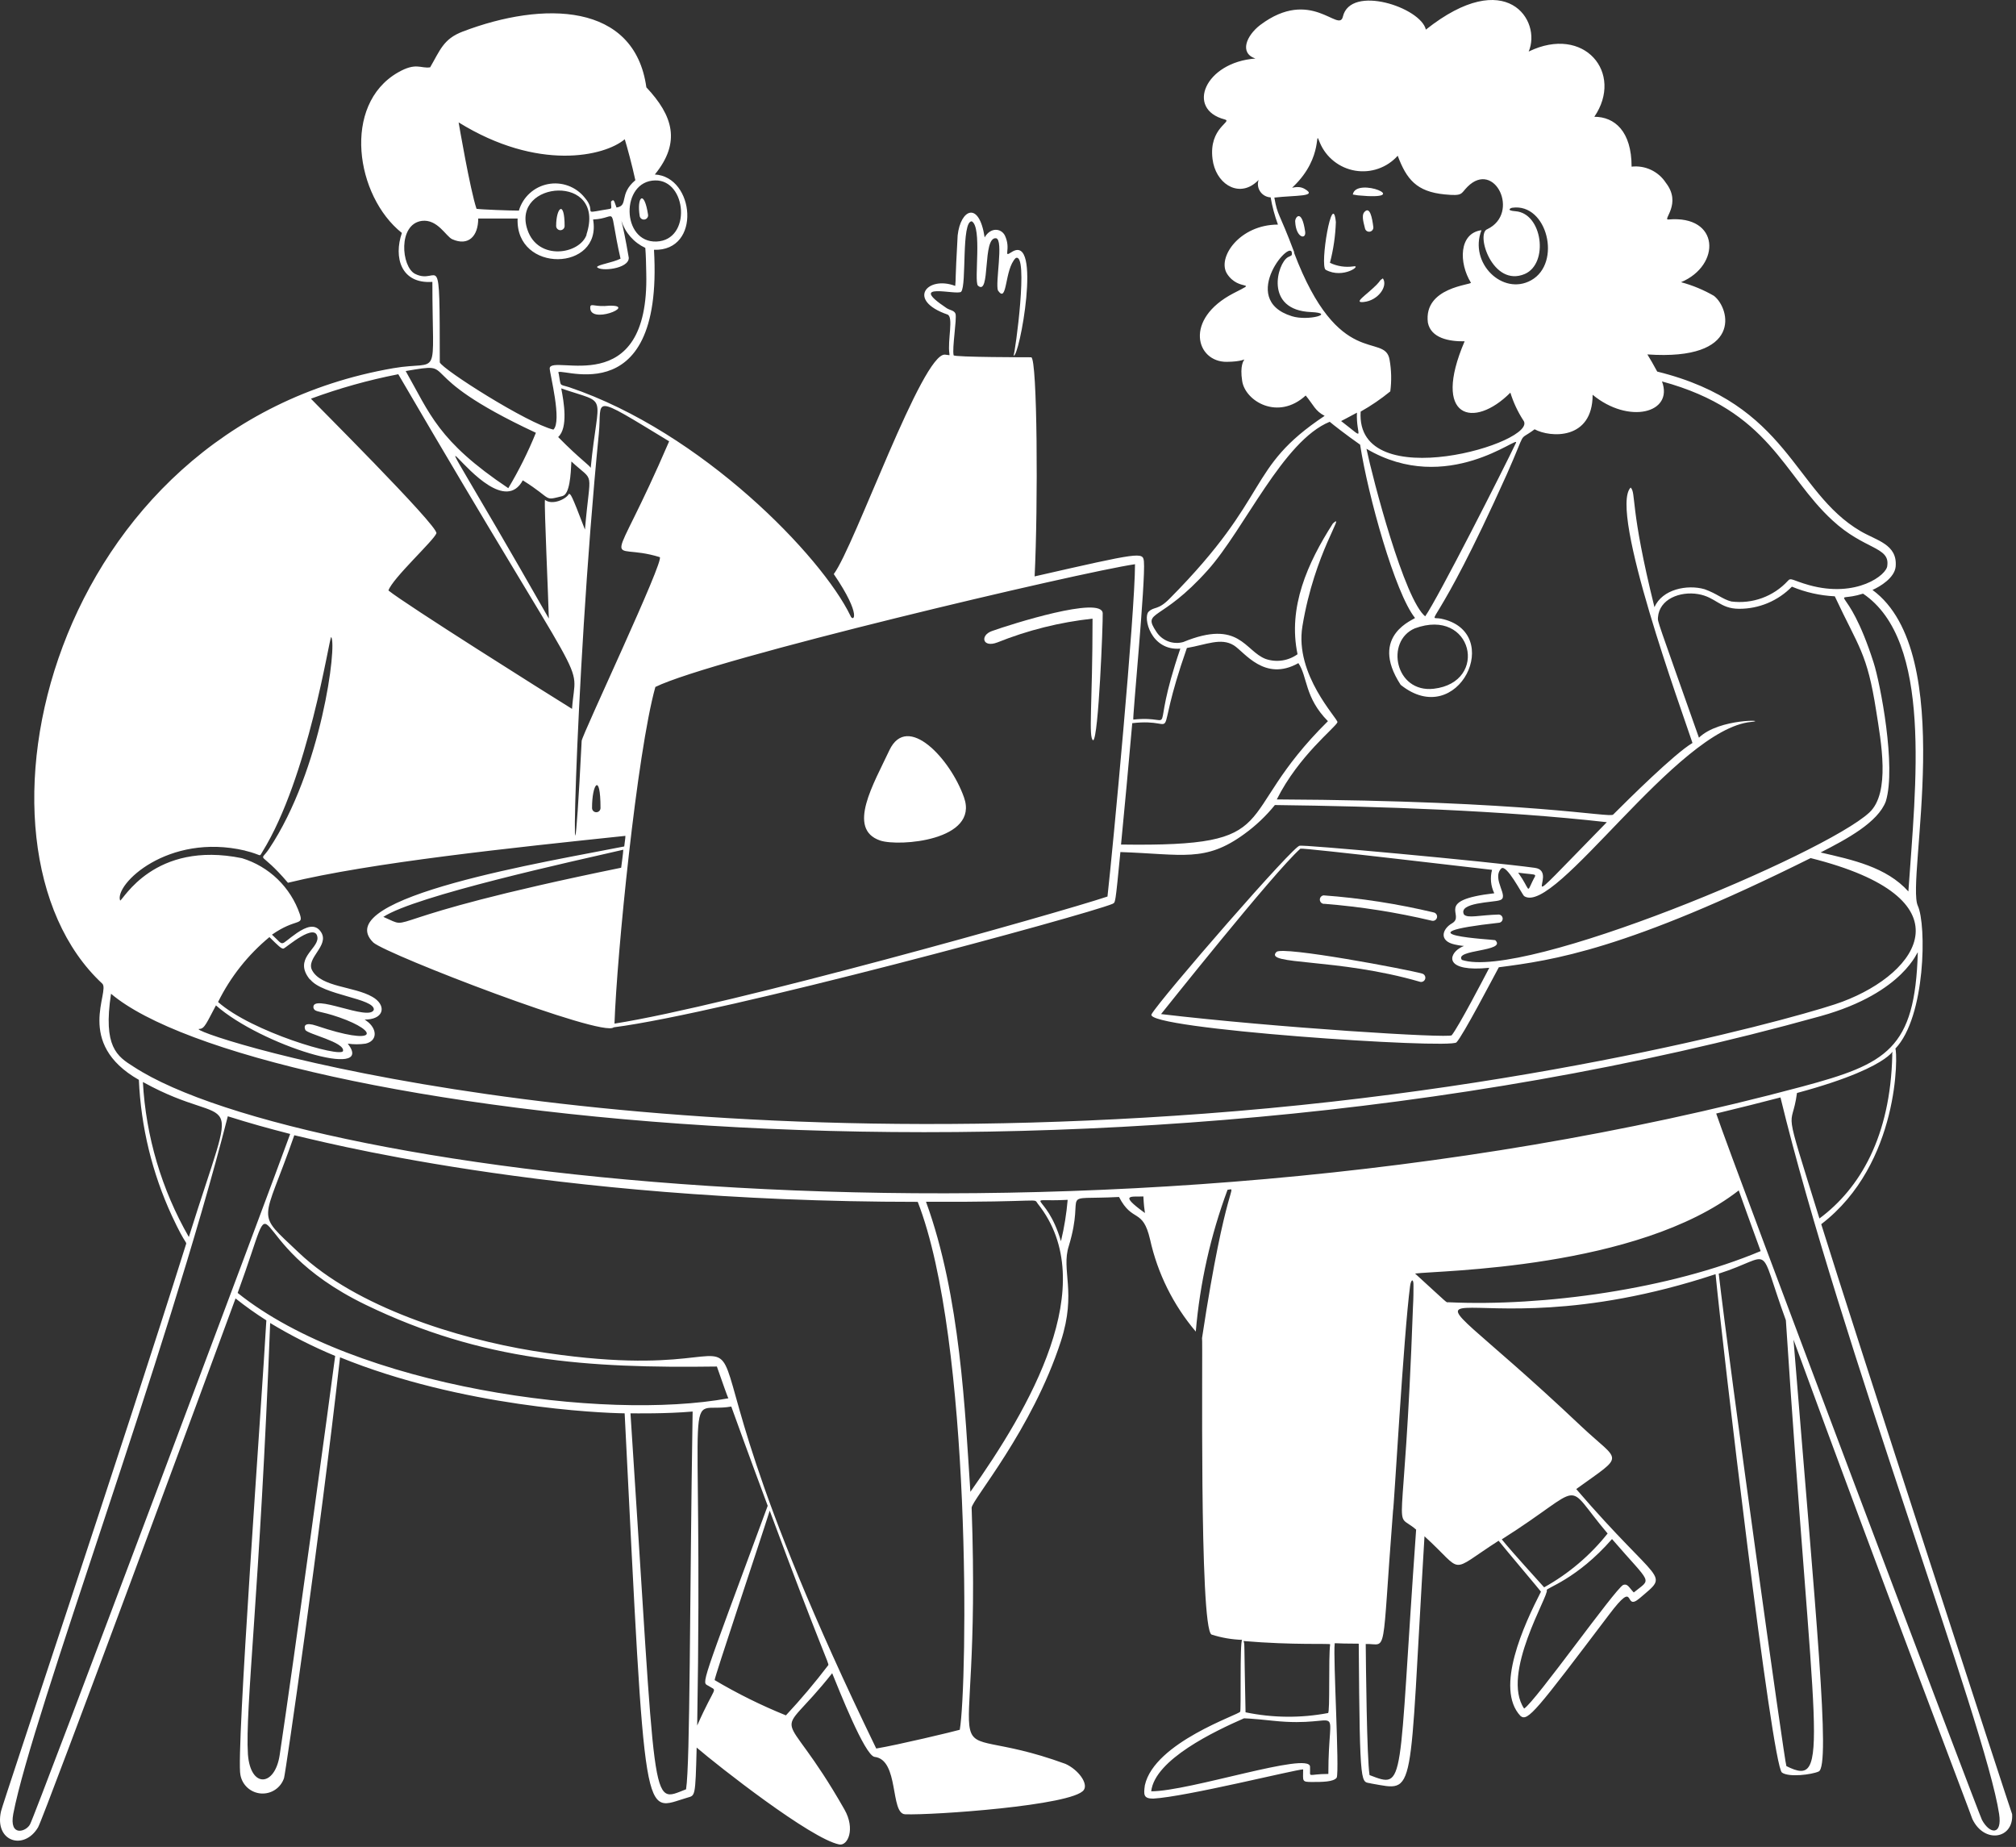 <svg width="238" height="218" viewBox="0 0 238 218" fill="none" xmlns="http://www.w3.org/2000/svg">
<rect x="0" y="0" width="238" height="218" fill="#333333" stroke="none"/>
<path d="M156.506 31.846C158.594 32.983 160.881 31.221 159.744 31.446C158.809 31.576 157.857 31.428 157.006 31.021C157.418 29.448 157.653 27.834 157.706 26.209C157.306 22.271 155.769 31.371 156.506 31.846V31.846ZM162.506 33.621C161.256 34.871 159.706 35.783 160.994 35.646C162.719 35.471 163.881 33.758 163.256 32.858C162.756 33.184 163.081 33.033 162.506 33.621ZM161.056 25.046C160.681 25.496 161.056 26.508 161.144 26.958C161.171 27.081 161.243 27.19 161.346 27.262C161.45 27.334 161.576 27.364 161.701 27.347C161.826 27.329 161.939 27.266 162.019 27.168C162.099 27.071 162.139 26.947 162.131 26.821C161.994 25.696 161.719 24.271 161.056 25.046V25.046ZM154.081 27.346C153.669 24.471 152.831 25.709 152.906 26.183C153.006 28.108 154.219 28.321 154.081 27.346ZM160.306 23.058C167.156 23.721 160.081 20.771 159.706 22.959L160.306 23.058ZM117.106 74.484C115.681 74.984 115.969 76.496 117.731 75.833C121.335 74.386 125.12 73.44 128.981 73.021C128.981 83.171 128.469 87.109 129.056 87.383C129.694 87.133 130.219 73.521 130.181 72.383C130.069 70.284 119.344 73.683 117.106 74.484ZM105.006 88.534C103.169 92.471 99.919 97.846 103.906 99.209C106.144 99.959 115.619 99.209 113.806 94.121C112.206 89.571 107.131 84.096 105.006 88.534V88.534ZM167.906 114.921C166.219 114.433 151.419 111.646 150.694 112.358C149.119 113.946 157.856 113.046 167.631 115.883C167.759 115.92 167.896 115.904 168.012 115.84C168.128 115.775 168.214 115.667 168.25 115.54C168.286 115.412 168.271 115.275 168.206 115.159C168.142 115.043 168.034 114.957 167.906 114.921ZM169.294 107.708C165.009 106.685 160.649 106.007 156.256 105.683C156.124 105.7 156.003 105.769 155.921 105.874C155.839 105.98 155.802 106.113 155.819 106.246C155.835 106.379 155.904 106.499 156.009 106.581C156.115 106.663 156.249 106.7 156.381 106.683C160.638 107.023 164.863 107.687 169.019 108.671C169.146 108.707 169.283 108.692 169.399 108.627C169.515 108.563 169.601 108.455 169.637 108.327C169.674 108.2 169.658 108.063 169.594 107.947C169.529 107.831 169.421 107.745 169.294 107.708V107.708ZM71.906 36.084C70.319 36.258 69.831 35.808 69.694 36.158C69.356 38.471 75.406 35.983 71.906 36.084ZM66.656 26.671C66.656 23.558 65.656 24.483 65.656 26.671C65.656 26.804 65.709 26.931 65.803 27.024C65.897 27.118 66.024 27.171 66.156 27.171C66.289 27.171 66.416 27.118 66.51 27.024C66.604 26.931 66.656 26.804 66.656 26.671V26.671ZM75.519 25.496C75.529 25.561 75.553 25.623 75.587 25.679C75.622 25.735 75.667 25.783 75.721 25.821C75.774 25.86 75.835 25.887 75.899 25.902C75.963 25.917 76.029 25.919 76.094 25.908C76.159 25.898 76.221 25.874 76.276 25.84C76.332 25.805 76.381 25.76 76.419 25.706C76.457 25.653 76.485 25.593 76.5 25.529C76.515 25.465 76.517 25.398 76.506 25.334C76.044 22.321 75.156 23.221 75.519 25.496Z" fill="white"/>
<path d="M215.007 144.496C224.344 137.346 224.032 124.196 223.757 123.771C227.344 120.021 227.444 109.146 226.407 106.909C225.007 103.871 231.257 77.096 221.057 69.634C221.957 69.234 223.669 68.209 223.794 66.871C224.019 64.234 221.532 63.809 219.632 62.684C211.694 58.021 211.194 47.684 195.644 43.859C195.069 42.796 194.944 42.609 194.482 41.834C205.732 42.609 204.282 36.446 202.344 34.921C201.124 34.216 199.817 33.674 198.457 33.309C203.194 31.321 203.057 25.359 196.957 25.909C196.232 25.971 198.582 24.046 196.669 21.584C196.239 20.919 195.632 20.389 194.917 20.051C194.201 19.713 193.405 19.581 192.619 19.671C192.619 15.484 190.607 13.784 188.219 13.784C191.732 8.634 187.044 2.896 180.469 6.084C182.032 2.459 177.869 -4.066 168.332 3.496C167.732 0.871 159.432 -1.866 158.532 1.971C158.069 3.934 154.782 -1.554 148.782 2.946C147.144 4.196 146.282 6.259 148.207 6.909C142.244 7.346 139.957 12.896 144.582 14.096C145.582 14.359 142.682 15.034 143.144 18.759C143.494 21.609 146.019 23.246 148.082 21.684C148.769 21.171 148.569 21.059 148.507 21.596C148.49 21.807 148.515 22.019 148.582 22.22C148.649 22.421 148.756 22.606 148.896 22.765C149.036 22.923 149.206 23.052 149.397 23.143C149.588 23.235 149.795 23.287 150.007 23.296C150.196 24.391 150.484 25.466 150.869 26.509C146.344 26.509 143.657 30.409 144.857 32.309C146.244 34.484 148.682 33.034 145.632 34.609C139.719 37.671 141.207 42.746 144.832 42.709C148.457 42.671 146.082 41.334 146.644 44.959C146.994 47.346 150.869 49.684 154.144 46.684C155.069 47.796 155.257 48.509 156.382 49.084C146.994 55.334 150.269 58.371 138.094 70.646C136.682 72.084 136.269 71.546 135.594 72.209C134.919 72.871 135.844 76.846 139.344 76.559C135.507 87.809 139.344 84.346 133.794 84.934C133.669 84.934 135.257 68.521 135.044 66.259C134.919 65.146 134.694 65.171 122.144 68.034C122.557 59.659 122.469 42.346 121.744 42.171C121.619 42.171 112.582 42.171 112.582 41.934C112.382 41.134 112.969 37.696 112.807 37.046C112.657 36.621 112.157 36.634 111.757 36.371C106.907 33.146 113.007 34.909 113.469 34.434C114.144 33.684 113.469 26.121 114.719 26.121C115.969 26.784 114.969 33.109 115.444 33.709C116.982 35.059 115.932 27.921 117.594 28.121C118.507 28.296 117.469 33.446 117.819 34.296C118.957 35.921 118.557 31.796 119.907 30.459C121.482 29.696 119.832 41.709 119.657 41.959C120.294 42.459 123.094 27.384 119.419 29.759C118.344 30.459 119.419 29.459 118.632 27.796C118.194 26.934 116.944 26.796 116.244 28.021C115.582 23.646 113.394 24.709 113.057 27.784C112.732 33.584 112.869 32.709 112.769 33.746C109.457 32.496 106.982 35.434 111.844 37.121C112.607 37.384 111.844 40.159 112.082 41.746C112.082 42.009 112.219 41.921 111.569 41.859C108.894 41.584 100.894 64.471 98.432 67.759C101.844 72.759 100.707 73.496 100.394 72.671C97.007 65.671 82.894 51.009 67.207 45.709C65.957 45.309 66.257 45.709 65.957 44.084C65.044 42.746 78.382 49.609 77.207 29.484C82.844 29.671 82.019 20.846 77.307 20.596C80.419 16.784 79.444 13.646 76.307 10.309C74.919 0.309 64.169 0.084 54.607 3.734C52.344 4.596 51.944 5.946 50.782 7.946C49.657 8.121 49.144 7.309 46.969 8.559C40.357 12.371 41.969 23.146 47.444 27.496C46.457 30.359 47.319 33.534 51.044 33.271C51.044 45.246 52.132 42.471 46.432 43.459C5.807 50.496 -5.543 99.746 12.069 116.096C13.044 117.009 8.769 123.121 16.394 127.459C16.638 133.011 17.963 138.463 20.294 143.509C22.032 147.259 22.094 146.446 21.919 146.996C14.494 170.621 0.344 212.796 0.119 213.796C-0.693 217.409 2.857 218.459 4.494 215.684C5.219 214.434 25.232 160.309 27.807 153.259C28.972 154.185 30.186 155.049 31.444 155.846C30.907 165.459 27.832 207.096 28.382 209.496C28.484 210.08 28.779 210.613 29.219 211.011C29.659 211.408 30.219 211.647 30.811 211.69C31.402 211.733 31.991 211.578 32.484 211.248C32.977 210.919 33.345 210.434 33.532 209.871C33.719 209.246 37.719 181.734 40.144 160.209C54.519 166.071 70.807 166.784 73.744 166.821C76.244 216.709 75.869 213.709 81.144 212.184C82.069 211.909 82.094 212.184 82.244 206.271C84.744 208.421 95.744 217.059 99.082 217.709C100.082 217.896 101.007 215.896 99.694 213.584C92.069 200.171 91.232 206.359 98.244 197.496C99.032 199.409 102.082 207.184 103.244 207.371C106.182 207.696 105.057 214.084 106.857 214.146C110.057 214.271 126.644 213.121 127.944 211.284C128.494 210.521 127.307 208.884 125.782 208.196C109.232 202.159 115.969 213.409 114.707 177.971C114.707 177.071 121.844 168.809 125.244 158.309C127.132 152.471 125.244 149.946 126.182 147.059C128.244 140.246 124.594 141.671 132.107 141.284C133.707 144.384 134.894 142.534 135.769 146.284C136.656 150.298 138.51 154.036 141.169 157.171C141.656 151.448 142.918 145.818 144.919 140.434C146.169 140.321 144.757 139.109 141.907 157.934C142.019 158.059 141.544 192.234 143.032 192.934C144.201 193.308 145.417 193.519 146.644 193.559C146.344 193.796 146.544 202.034 146.407 202.034C146.407 202.346 136.282 205.634 135.157 210.721C135.007 211.834 134.982 212.296 136.144 212.296C140.007 212.084 152.994 208.846 153.844 208.846C153.844 210.234 153.632 210.346 154.944 210.334C156.057 210.334 157.444 210.334 157.807 209.821C158.144 208.984 157.369 195.571 157.569 194.009C157.569 193.884 157.357 194.009 160.407 194.009C160.532 211.846 160.669 210.159 161.919 210.521C167.257 211.434 166.282 212.609 168.169 181.334C172.994 185.709 170.844 185.759 176.919 181.859C177.744 182.896 181.919 187.834 181.919 187.871C179.919 191.771 176.444 199.271 179.494 202.534C180.357 203.271 181.369 201.921 189.957 190.584C193.332 186.109 191.569 190.359 193.582 188.634C197.219 185.521 196.082 187.384 186.082 175.759C191.944 171.521 191.307 172.721 186.669 168.346C161.394 144.434 170.519 160.984 202.532 150.396C203.307 158.446 209.182 208.359 210.369 209.221C211.182 209.809 213.869 209.471 214.707 209.096C216.144 208.446 214.357 190.546 211.732 158.121C222.294 186.971 232.844 214.571 232.844 214.696C234.244 217.659 237.732 217.071 237.544 214.134C237.507 214.184 218.594 156.071 215.007 144.496ZM192.882 187.971C192.294 187.359 192.157 186.896 191.632 187.071C190.644 187.571 181.282 200.821 179.932 201.671C177.157 197.571 182.894 188.271 182.607 187.696C182.432 187.459 186.132 186.446 190.307 181.659C195.082 187.184 195.007 186.221 192.869 187.971H192.882ZM189.794 180.996C187.736 183.588 185.187 185.75 182.294 187.359C178.544 183.209 178.032 182.596 177.294 181.696C187.582 175.184 184.357 174.621 189.782 180.996H189.794ZM223.394 124.534C223.182 134.146 219.569 140.284 214.794 143.821C210.307 129.359 211.507 133.746 212.144 129.009C224.644 125.646 223.407 123.146 223.382 124.534H223.394ZM225.307 105.234C222.694 102.321 218.669 101.484 214.932 100.621C218.044 99.034 221.707 97.059 222.632 94.584C223.882 90.484 221.969 80.621 221.194 78.221C217.982 68.159 215.882 71.359 219.944 70.071C228.169 75.621 226.157 92.659 225.294 105.234H225.307ZM176.419 105.434C169.144 106.271 173.082 108.009 171.419 108.984C170.244 109.659 169.844 111.071 171.744 111.484C173.144 111.796 172.994 111.484 172.344 111.896C170.944 112.734 170.582 114.759 175.819 114.234C175.219 115.384 172.207 121.171 171.382 122.196C171.082 122.571 150.594 121.296 137.069 119.696C137.182 119.571 150.332 103.009 153.519 100.171C153.819 100.034 176.019 102.671 176.144 102.671C175.897 103.594 175.99 104.574 176.407 105.434H176.419ZM172.582 113.296C171.644 112.046 177.944 112.334 176.519 110.971C176.394 110.896 164.369 110.309 177.019 108.909C177.134 108.882 177.236 108.815 177.306 108.72C177.375 108.624 177.408 108.507 177.397 108.389C177.386 108.271 177.333 108.162 177.248 108.08C177.162 107.999 177.05 107.951 176.932 107.946C174.682 108.009 173.282 108.421 172.832 107.946C172.094 106.509 176.332 106.521 177.044 106.259C178.294 105.921 176.032 103.759 177.232 102.509C177.857 101.946 179.669 105.534 179.932 105.771C183.569 108.184 197.957 86.034 206.744 85.209C208.919 84.996 202.994 84.734 200.569 87.071C195.569 72.921 195.694 73.421 195.732 72.871C195.894 70.696 198.344 69.771 200.457 70.121C202.569 70.471 203.019 71.846 205.294 71.859C206.458 71.865 207.611 71.636 208.685 71.188C209.758 70.739 210.731 70.079 211.544 69.246C213.153 69.916 214.866 70.301 216.607 70.384C219.432 76.434 220.419 77.021 221.494 83.909C222.057 87.496 223.207 93.571 220.682 95.909C215.369 100.834 179.769 115.759 172.569 113.296H172.582ZM179.244 103.009C181.744 103.334 181.369 103.009 180.882 104.096C180.219 105.484 180.682 105.046 179.232 103.009H179.244ZM152.507 37.321C145.969 35.296 152.807 27.621 152.507 30.059C152.507 30.184 152.144 30.296 152.044 30.359C150.794 31.071 149.219 36.609 154.769 36.834C157.769 36.971 154.444 37.934 152.507 37.321ZM152.807 29.821C150.932 24.821 150.857 25.609 150.444 23.321C152.944 23.034 155.644 23.234 154.019 22.296C153.132 21.784 152.257 22.384 152.657 22.046C156.407 18.484 155.069 14.909 155.819 16.846C156.18 17.703 156.751 18.454 157.481 19.031C158.21 19.607 159.073 19.99 159.99 20.144C160.907 20.297 161.847 20.216 162.724 19.908C163.602 19.601 164.387 19.076 165.007 18.384C166.057 21.171 167.232 22.621 170.544 22.946C172.757 23.159 172.407 22.884 173.244 22.046C176.457 18.834 179.494 25.171 175.594 27.046C174.169 27.546 176.207 33.971 180.019 32.334C182.869 31.084 182.094 25.171 178.919 24.934C177.744 24.846 178.344 24.546 178.532 24.521C182.657 23.934 184.407 31.059 180.757 33.084C177.407 34.946 173.394 31.059 174.894 27.171C172.207 27.534 172.219 31.046 173.644 33.359C173.819 33.634 168.032 33.859 168.569 38.084C168.932 39.909 171.069 40.321 172.907 40.284C168.994 49.409 173.982 50.684 178.307 46.346C178.663 47.498 179.177 48.596 179.832 49.609C181.869 52.196 159.994 58.659 160.632 48.584C161.865 47.89 163.036 47.091 164.132 46.196C164.295 44.949 164.266 43.684 164.044 42.446C163.482 39.184 158.044 43.796 152.757 29.796L152.807 29.821ZM168.294 72.784C165.794 70.859 162.044 56.434 161.319 52.971C170.857 58.596 179.457 51.209 178.969 52.271C177.507 55.346 169.769 70.596 168.244 72.759L168.294 72.784ZM169.257 81.296C164.694 81.809 163.519 75.671 167.019 74.171C173.844 71.646 175.844 80.534 169.257 81.296ZM158.307 49.709C158.307 49.709 159.432 49.134 160.194 48.709C160.069 51.546 161.407 52.059 158.307 49.684V49.709ZM136.507 74.559C134.807 71.984 137.032 73.521 142.594 67.284C146.932 62.434 151.469 52.021 156.982 49.784C157.294 50.059 158.969 51.371 160.569 52.484C161.507 58.546 164.694 69.984 167.044 72.934C167.157 73.071 161.482 74.896 165.357 80.834C172.157 86.284 177.732 74.584 170.107 73.021C168.319 72.671 169.307 75.096 177.882 55.996C180.382 50.371 179.069 52.246 181.169 50.671C182.982 51.659 188.019 51.996 188.019 46.596C192.269 50.109 197.607 48.771 196.207 45.021C208.957 48.484 210.494 56.071 216.332 61.421C220.082 64.896 223.107 64.521 222.807 66.746C222.807 67.834 219.182 70.634 213.557 69.059C211.632 68.521 211.419 68.121 211.057 68.571C210.22 69.477 209.178 70.17 208.02 70.592C206.861 71.013 205.618 71.152 204.394 70.996C203.332 70.721 202.732 70.084 201.232 69.546C199.194 68.959 196.232 69.546 195.319 71.671C192.369 59.796 193.182 58.221 192.507 57.546C189.882 60.221 198.619 84.071 199.807 87.696C197.682 88.946 192.182 94.409 190.444 96.146C190.007 96.584 180.919 94.509 150.732 94.359C153.332 89.171 157.669 85.871 157.894 85.246C157.969 84.834 152.807 79.646 153.757 73.921C155.194 65.171 158.944 60.346 157.357 61.784C154.357 66.459 152.019 71.696 153.182 77.221C152.646 77.606 152.027 77.858 151.375 77.956C150.723 78.054 150.056 77.995 149.432 77.784C146.932 76.846 146.332 73.046 139.682 75.784C139.091 75.946 138.464 75.915 137.892 75.694C137.321 75.474 136.835 75.076 136.507 74.559ZM140.119 76.484C142.394 76.096 144.144 75.234 145.657 76.171C146.907 76.946 149.282 80.521 153.282 78.271C154.382 79.884 153.994 82.321 156.769 85.121C145.082 96.671 152.182 99.971 132.344 99.684C132.644 96.621 133.332 89.296 133.669 85.359C139.794 84.634 135.832 88.721 140.119 76.484ZM133.994 66.596C133.994 72.321 131.382 100.134 130.744 105.821C124.832 107.796 86.007 118.709 72.544 120.821C72.819 112.734 75.194 88.884 77.369 81.084C84.069 77.784 127.507 67.546 133.994 66.596ZM45.244 108.234C48.994 105.734 67.819 101.621 73.582 100.296C73.582 100.596 73.369 102.121 73.332 102.421C43.169 108.584 49.207 109.946 45.282 108.234H45.244ZM78.994 52.096C71.869 68.659 71.494 63.771 77.882 65.759C78.544 65.971 68.707 86.759 68.669 87.446C67.157 117.321 67.744 81.046 70.694 51.196C71.107 47.084 69.457 46.296 79.007 52.096H78.994ZM70.894 95.371C70.894 95.504 70.841 95.631 70.748 95.725C70.654 95.819 70.527 95.871 70.394 95.871C70.261 95.871 70.134 95.819 70.041 95.725C69.947 95.631 69.894 95.504 69.894 95.371C69.882 92.546 70.894 91.071 70.894 95.371ZM66.257 45.846C71.969 47.809 70.619 46.109 69.732 55.259C69.732 54.996 68.569 54.309 65.894 51.584C67.094 50.496 66.569 47.434 66.257 45.846ZM66.407 58.546C67.257 58.334 67.382 56.046 67.457 54.471C70.282 57.096 69.682 55.146 69.057 62.509C67.382 58.121 67.394 58.384 67.169 58.284C66.857 58.909 65.194 59.684 64.332 58.996C64.244 59.884 64.719 70.121 64.794 73.009C44.357 37.146 57.782 63.946 61.719 56.696C65.357 58.971 64.069 59.134 66.432 58.546H66.407ZM77.344 21.296C81.094 21.221 81.669 28.346 77.507 28.509C73.344 28.671 73.244 21.371 77.344 21.296ZM73.757 16.434C74.057 17.421 74.607 19.434 75.007 21.271C73.019 22.934 74.257 24.271 72.782 24.496C72.507 23.796 72.507 23.396 72.132 23.796C72.132 24.834 72.469 24.546 71.069 24.809C68.707 25.234 70.469 24.984 69.032 23.334C68.523 22.694 67.848 22.206 67.08 21.924C66.313 21.642 65.483 21.576 64.681 21.733C63.878 21.89 63.135 22.265 62.531 22.816C61.927 23.367 61.486 24.074 61.257 24.859C60.169 24.859 56.807 24.734 56.257 24.646C55.507 22.434 54.157 14.546 54.144 14.446C63.507 20.246 71.369 18.459 73.757 16.434ZM69.257 27.684C68.482 30.009 63.519 30.846 62.269 27.121C60.282 21.296 71.644 20.409 69.232 27.684H69.257ZM48.994 32.321C47.369 31.484 46.957 26.446 49.807 26.071C51.657 25.846 52.644 27.896 53.382 28.234C55.282 29.084 56.457 27.896 56.457 25.796H61.107C60.844 32.296 71.107 32.046 70.019 25.909C73.144 25.771 71.732 23.771 73.257 30.534C72.257 31.021 70.557 31.246 70.482 31.521C70.832 32.071 74.232 31.759 74.232 30.434C73.844 28.171 73.557 26.809 73.357 26.059C73.581 26.758 73.948 27.403 74.434 27.954C74.921 28.505 75.516 28.949 76.182 29.259C76.257 30.221 76.269 30.946 76.294 32.221C76.682 47.496 65.044 41.696 64.894 43.471C64.894 44.096 66.382 49.721 65.332 50.709C62.232 49.959 52.232 43.596 51.919 42.771C51.907 28.409 51.882 33.796 48.994 32.321ZM63.269 51.071C62.352 53.335 61.261 55.525 60.007 57.621C51.694 52.059 50.744 48.796 47.894 43.796C54.607 42.646 47.882 43.909 63.269 51.084V51.071ZM47.019 44.171C70.369 84.171 67.982 77.184 67.532 83.671C64.457 81.771 47.894 71.346 45.857 69.696C46.344 68.246 51.244 63.771 51.519 62.946C51.794 62.121 36.657 47.071 36.707 47.059C40.041 45.829 43.469 44.868 46.957 44.184L47.019 44.171ZM28.982 100.421C31.019 100.909 30.544 101.246 30.982 100.534C36.394 91.784 38.857 75.384 39.094 75.184C39.819 76.071 37.969 90.884 31.769 100.184C30.594 101.946 30.582 100.184 33.994 104.196C43.757 101.809 60.644 100.046 73.832 98.659C73.832 98.984 73.732 99.509 73.694 99.909C65.132 101.621 38.582 105.909 44.082 111.259C45.807 112.721 71.207 122.509 72.444 121.259C85.332 119.609 128.194 107.996 131.344 106.684C131.682 106.459 131.644 106.984 132.269 100.571C139.669 100.821 142.269 101.821 146.907 98.434C148.252 97.461 149.463 96.313 150.507 95.021C162.819 95.171 177.419 95.659 189.694 97.046C177.369 109.659 184.444 102.871 181.194 102.434C175.732 101.684 153.307 99.621 153.444 99.834C153.094 99.346 136.894 117.996 135.944 119.721C134.994 121.446 171.169 123.846 171.944 123.034C172.719 122.221 176.282 115.384 176.944 114.171C183.294 113.346 191.944 112.146 213.757 101.284C232.632 106.009 226.669 114.796 217.507 118.234C214.307 119.484 183.594 128.359 142.207 131.446C66.532 137.084 21.094 121.446 23.544 121.446C24.157 121.446 24.432 120.646 25.494 118.671C30.844 123.384 44.419 127.534 41.057 123.184C41.753 123.286 42.46 123.286 43.157 123.184C44.482 122.884 44.569 121.621 43.507 120.684C42.969 120.221 42.894 120.371 43.369 120.334C45.444 120.184 45.569 118.571 43.957 117.659C41.782 116.409 37.957 116.546 36.857 114.546C36.057 113.096 38.907 111.634 37.919 110.046C37.232 108.946 36.132 109.396 35.057 110.121C32.882 111.634 33.669 111.759 32.107 110.321C34.957 108.334 35.857 109.309 35.394 107.896C34.859 106.335 33.962 104.923 32.776 103.775C31.589 102.628 30.148 101.778 28.569 101.296C18.182 99.171 14.507 106.296 14.182 106.296C13.482 104.409 19.807 98.271 28.919 100.396L28.982 100.421ZM36.632 115.621C38.119 117.484 44.244 117.834 44.132 119.184C43.607 120.609 36.694 117.134 37.007 118.971C37.207 119.521 37.607 119.234 40.057 120.084C44.869 121.771 44.607 123.521 37.357 121.071C36.019 120.621 35.832 121.071 36.044 121.559C36.257 122.046 40.744 123.009 40.494 124.059C40.232 124.871 29.732 121.809 25.744 118.271C27.202 115.318 29.268 112.707 31.807 110.609C32.819 111.596 33.244 112.046 33.494 111.959C33.744 111.871 37.344 108.721 37.482 110.709C37.507 112.059 34.619 113.171 36.569 115.596L36.632 115.621ZM16.932 127.746C27.944 133.834 28.332 126.759 22.294 146.009C19.082 140.42 17.224 134.157 16.869 127.721L16.932 127.746ZM3.544 215.334C3.094 216.209 1.044 216.871 1.569 214.084C3.857 202.259 19.607 160.334 26.894 131.759C29.644 132.621 31.494 133.134 34.257 133.846C32.194 139.584 4.057 214.546 3.544 215.334ZM33.019 207.146C32.457 210.896 29.569 211.109 29.269 207.071C28.919 201.709 30.694 187.671 31.894 156.159C34.352 157.645 36.917 158.944 39.569 160.046C39.082 163.859 34.669 196.184 33.019 207.146ZM80.994 211.196C76.694 212.846 77.569 214.446 74.432 166.821C75.019 166.821 78.594 166.884 81.769 166.609C81.407 189.471 81.482 208.046 80.994 211.196ZM28.057 152.609C33.544 137.609 27.669 146.496 43.169 154.009C56.919 160.671 69.319 161.509 84.632 161.296C85.357 163.346 85.882 164.884 85.994 165.046C71.319 167.746 42.007 163.796 28.057 152.609ZM82.307 203.671C83.044 160.434 80.457 167.034 86.332 166.021C88.669 172.484 89.819 175.546 90.632 177.734C82.557 199.596 82.832 198.509 83.632 198.984C84.769 199.734 84.507 198.684 82.307 203.671ZM97.782 196.546C96.215 198.604 94.547 200.581 92.782 202.471C89.877 201.298 87.064 199.906 84.369 198.309C84.257 198.234 89.719 181.971 90.869 178.309C97.082 195.046 97.919 196.371 97.782 196.546ZM113.307 204.171C112.682 204.359 105.957 205.971 103.444 206.384C72.319 142.246 100.657 165.571 62.857 159.434C54.107 157.996 42.119 154.334 35.294 147.871C30.044 142.871 31.019 144.746 34.744 133.996C36.744 134.396 64.144 141.859 108.344 141.859C114.732 158.246 114.219 198.796 113.307 204.171ZM114.557 176.071C113.944 166.884 113.394 152.984 109.319 141.846C123.632 141.921 121.932 141.346 122.519 142.084C130.132 151.621 121.469 166.296 114.569 176.071H114.557ZM125.244 146.484C123.482 140.471 120.444 141.921 126.044 141.621C125.904 143.259 125.641 144.885 125.257 146.484H125.244ZM135.107 143.134C131.982 140.871 133.644 141.296 134.982 141.221C135.082 143.221 135.257 143.234 135.119 143.134H135.107ZM156.807 209.384C154.219 209.384 154.719 209.984 154.657 208.521C154.569 206.709 140.444 211.434 135.907 211.434C136.332 207.684 143.407 204.334 146.857 202.821C146.857 202.821 147.644 202.821 150.307 203.109C158.932 204.021 156.819 200.196 156.819 209.384H156.807ZM146.807 193.696C152.682 194.196 157.044 193.959 157.032 194.084C156.819 195.646 157.032 202.146 156.782 202.196C153.561 202.806 150.253 202.776 147.044 202.109C146.857 193.234 146.957 194.221 146.807 193.696ZM15.794 125.921C13.794 124.671 12.157 123.559 13.107 117.296C29.632 131.296 126.857 144.459 214.944 119.934C224.944 117.146 226.419 112.021 226.407 112.434C226.082 123.821 222.757 125.571 212.732 128.259C129.157 150.621 35.732 138.946 15.794 125.921ZM161.682 209.521C161.357 207.434 161.257 196.496 161.232 194.046C163.857 193.971 163.069 196.146 164.457 178.296C164.544 178.371 165.707 157.471 166.469 151.796C166.569 151.009 166.894 150.821 166.869 151.796C166.869 152.421 166.869 153.246 166.807 154.296C165.769 183.334 164.307 178.046 167.182 180.546C165.007 211.071 166.007 211.171 161.682 209.521ZM170.982 153.709C170.682 153.709 171.194 154.096 167.057 150.321C169.744 149.959 193.307 149.821 205.269 140.509C206.282 143.346 206.044 142.684 207.857 147.671C197.194 152.159 182.219 154.234 170.982 153.709ZM210.894 208.459C210.707 208.234 204.132 161.071 202.907 150.334C209.582 148.209 207.382 146.384 210.832 155.834C214.094 205.909 216.257 211.146 210.894 208.459ZM233.982 214.809C233.669 214.259 204.582 137.309 202.607 131.434C205.107 130.834 208.294 130.034 210.194 129.534C217.169 158.284 234.432 203.621 236.007 214.109C236.394 216.659 234.907 216.521 233.982 214.809Z" fill="white"/>
</svg>
